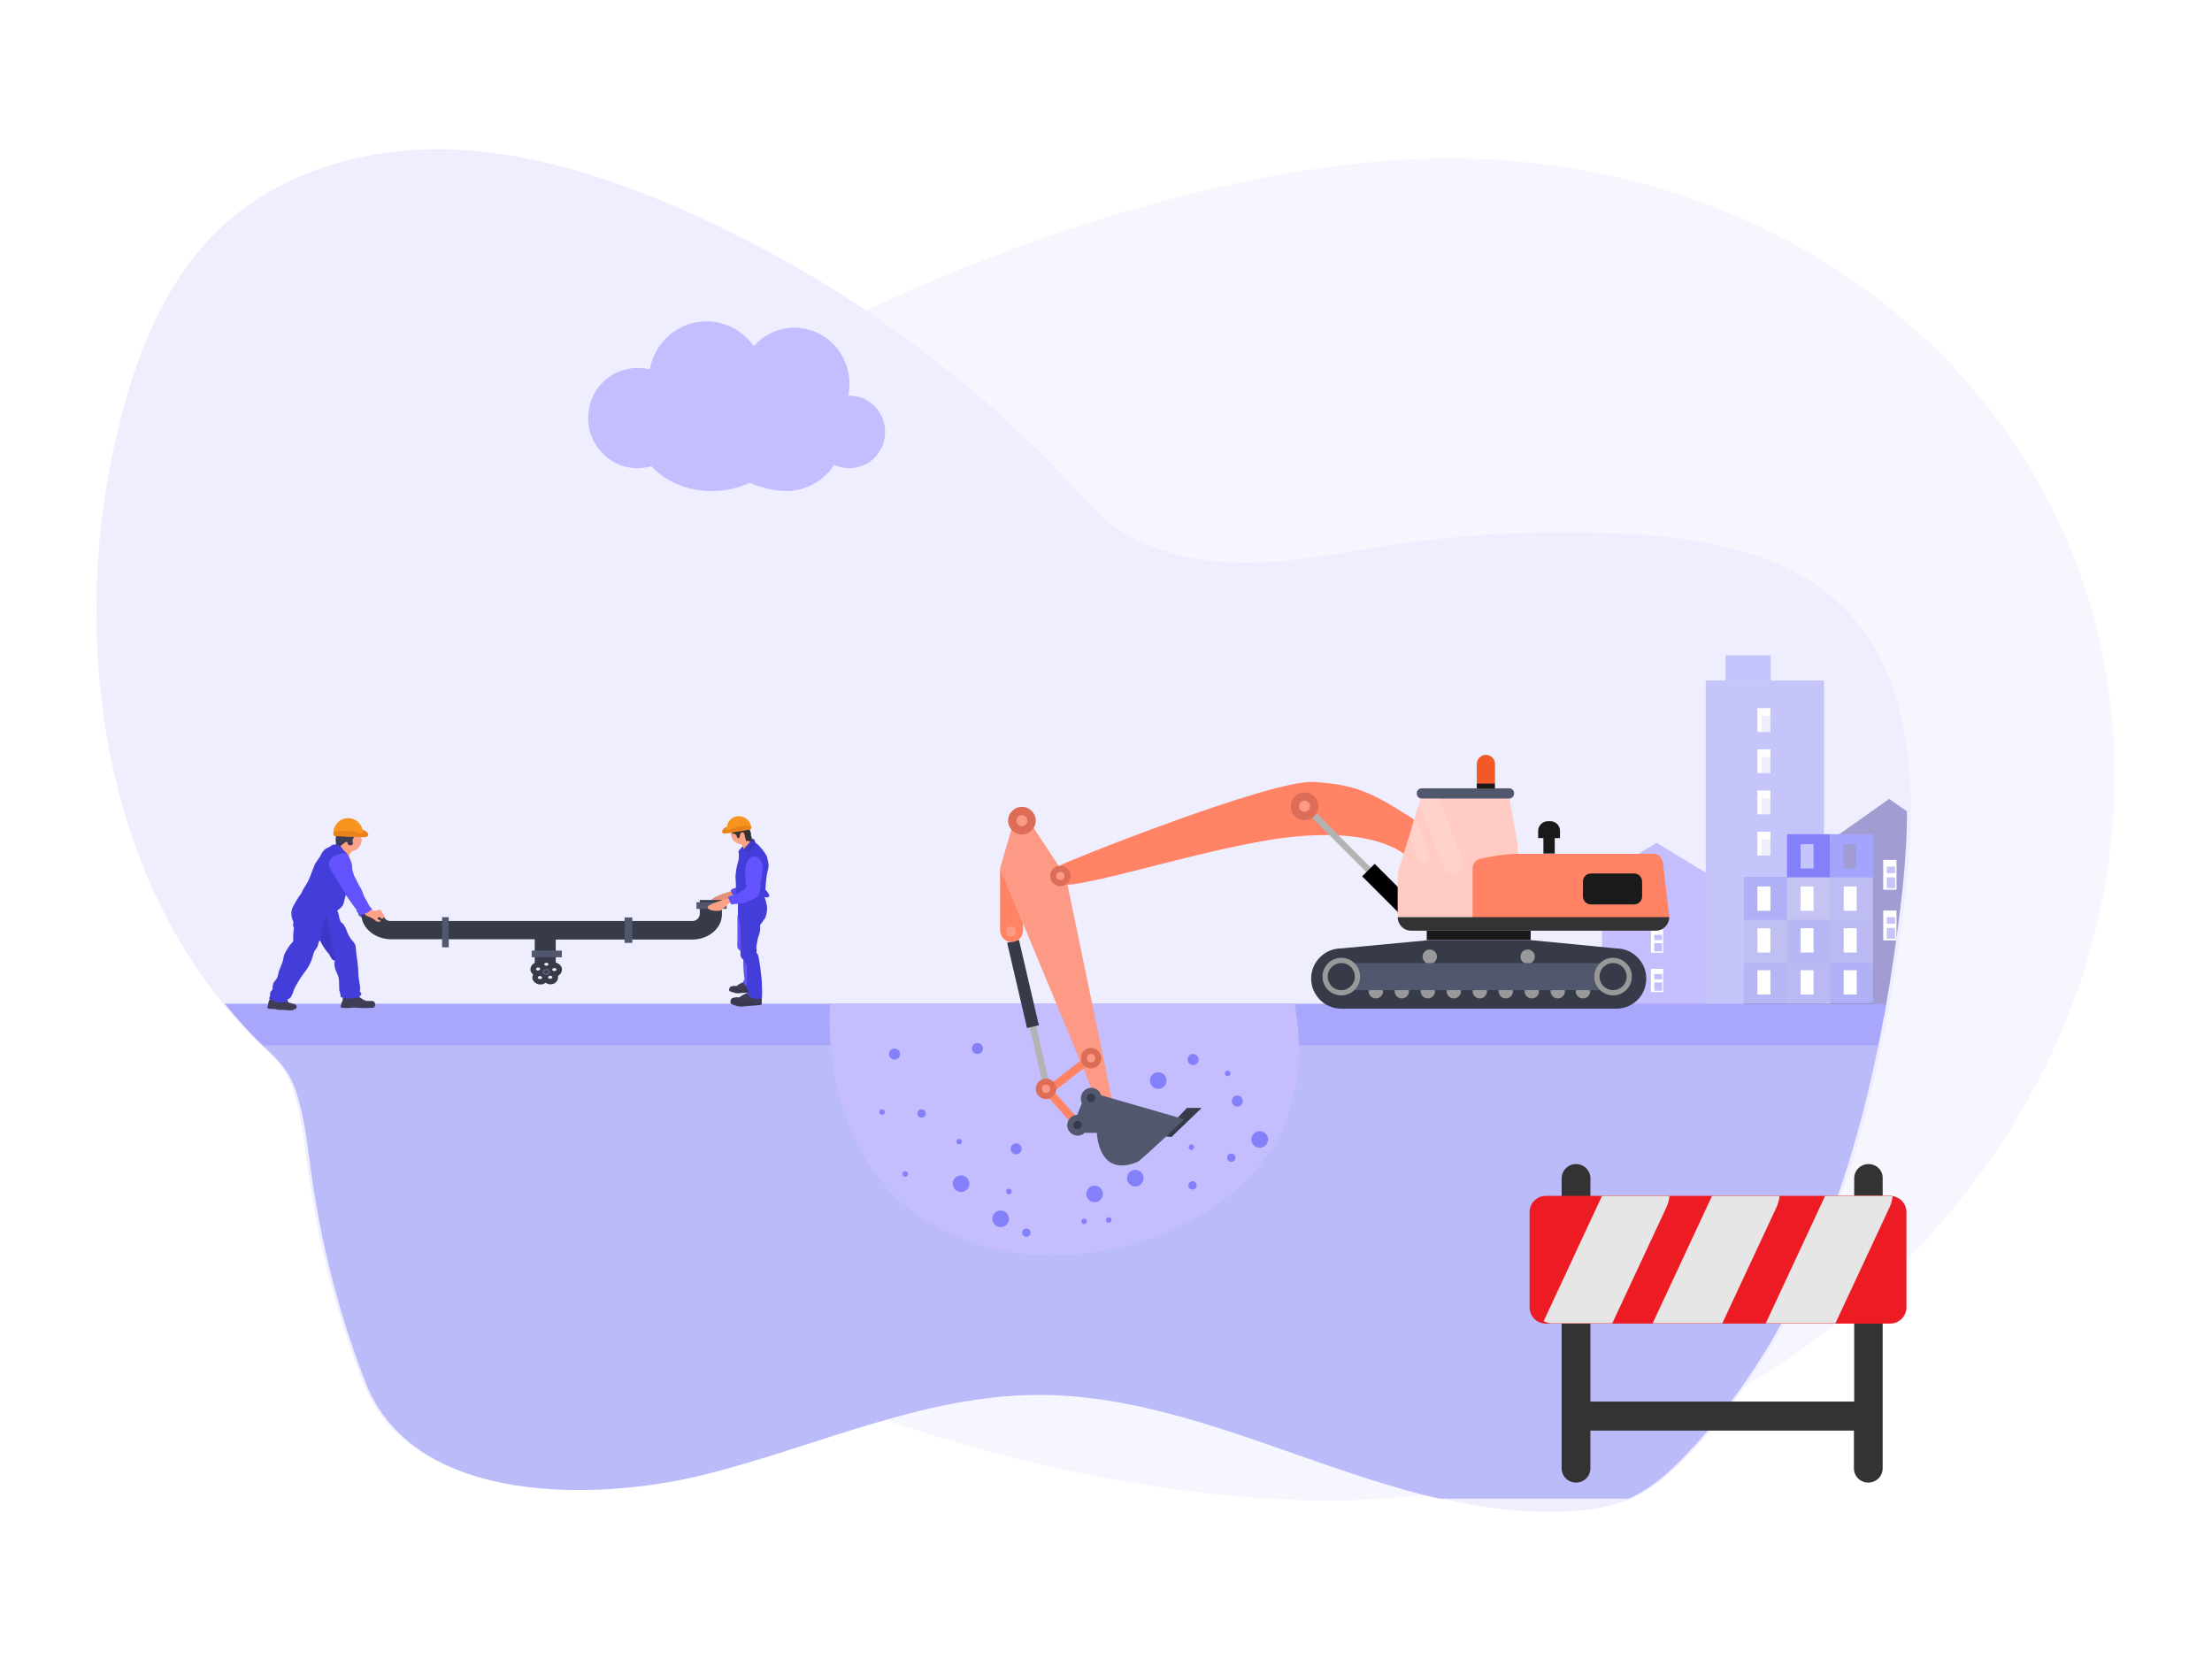 <?xml version="1.0" encoding="utf-8"?>
<!-- Generator: Adobe Illustrator 24.0.2, SVG Export Plug-In . SVG Version: 6.00 Build 0)  -->
<svg version="1.1" id="Layer_1" xmlns="http://www.w3.org/2000/svg" xmlns:xlink="http://www.w3.org/1999/xlink" x="0px" y="0px"
	 viewBox="0 0 800 600" enable-background="new 0 0 800 600" xml:space="preserve">
<g>
	<defs>
		<rect id="SVGID_1_" width="800" height="600"/>
	</defs>
	<clipPath id="SVGID_2_">
		<use xlink:href="#SVGID_1_"  overflow="visible"/>
	</clipPath>
	<g id="custom_5" clip-path="url(#SVGID_2_)">
		<g id="Group_2175" transform="translate(0.194 -19)">
			<path id="Path_2603" opacity="0.51" fill="#EEEEFF" enable-background="new    " d="M495.4,561.3
				c-144.6,7-385.6-89.6-381.6-223.4s251.4-254.3,396-261.3s258.7,95.8,254.7,229.6S640,554.2,495.4,561.3z"/>
			<g id="Group_2173">
				<g id="Group_2130">
					<path id="Path_19814" fill="#A9A7FC" d="M302.8,202.2c4.2,1.6,8.6,2.4,13.1,2.5c7,0,13.5-3,17.4-8c6.5,2.6,14.2,0.2,17.2-5.3
						s0.2-12.1-6.2-14.7c-1.7-0.7-3.6-1-5.5-1c-0.1,0-0.3,0-0.4,0c0.3-1.2,0.4-2.4,0.4-3.6c0.1-9.4-8.8-17-19.7-17.1
						c-5.5-0.1-10.8,1.9-14.9,5.7c-6.7-8.1-19.8-10-29.2-4.2c-4.2,2.4-7.3,6.5-8.4,11.3c-9.6-2.1-19.3,2.9-21.7,11.1
						s3.3,16.5,12.9,18.6c3.1,0.7,6.3,0.6,9.4-0.1c4.9,4.6,12.8,7.5,21.8,7.5C293.8,204.7,298.4,203.9,302.8,202.2z"/>
					<path id="Path_2604" fill="#EEEEFF" d="M42.1,175.9c6.5-27.6,17.1-55.5,37.9-74.9c21.3-19.8,51.3-28.5,80.4-28
						s57.4,9.4,84.1,20.9C301.3,118.5,352.1,155,393.4,201c13.1,14.6,32.2,20.6,51.9,21.4s39.1-3.5,58.6-6.4
						c28.2-4.2,56.8-5.5,85.3-3.9c27.9,1.6,57.7,7.1,77.5,26.8c26.8,26.8,26.4,69.9,21.8,107.5c-8.8,71.8-27.8,146.2-77.8,198.5
						c-5.6,5.9-11.7,11.5-19,15.1c-8.3,4.1-17.7,5.4-26.9,5.7c-65.3,2.1-124.9-43-190.3-42.5c-41.4,0.3-80.2,18.9-120.3,28.9
						c-38.2,9.5-105.7,11.8-123.3-33.7c-9.4-24.4-16-49.8-19.6-75.7c-1.4-10-2.4-20.3-5.6-29.9c-3.3-9.8-9.1-13.2-15.9-20.3
						c-12.5-13.1-22.9-27.9-31-44.1c-16.6-32.8-23.9-69.9-24.1-106.5C34.5,219.8,37,197.6,42.1,175.9z"/>
					<path id="Path_19814-2" fill="#C4BEFF" d="M271,193.6c4.1,1.8,8.6,2.9,13.1,3c7,0,13.6-3.6,17.4-9.5c6.4,3,14.1,0.3,17.1-6.1
						c0-0.1,0.1-0.1,0.1-0.2c3-6.6,0.3-14.3-6.2-17.5c-1.7-0.8-3.6-1.2-5.5-1.2c-0.1,0-0.3,0-0.4,0c0.3-1.4,0.4-2.8,0.4-4.3
						c0.1-11-8.7-20.1-19.7-20.3c-5.7,0-11.1,2.4-14.9,6.7c-6.5-9.4-19.4-11.8-28.8-5.3c-0.1,0.1-0.3,0.2-0.4,0.3
						c-4.4,3.2-7.4,8-8.4,13.4c-9.6-2.4-19.3,3.4-21.7,12.9c0,0.1,0,0.1,0,0.2c-2.5,9.7,3.3,19.5,12.9,22.1c3.1,0.8,6.4,0.7,9.4-0.2
						c4.9,5.4,12.8,9,21.8,9C262,196.6,266.7,195.6,271,193.6z"/>
				</g>
				<g id="Group_2162">
					<g>
						<defs>
							<path id="SVGID_3_" d="M43.4,177.4c6.4-27.5,17.1-55.3,37.8-74.6c21.2-19.7,51.1-28.3,80.1-27.9s57.2,9.3,83.8,20.8
								c56.5,24.5,107.1,60.8,148.3,106.7c13.1,14.6,32.1,20.5,51.7,21.3s39-3.5,58.3-6.4c28.1-4.2,56.5-5.5,84.9-3.8
								c27.8,1.6,57.4,7,77.1,26.7c26.7,26.7,26.3,69.6,21.7,107.1c-8.7,71.5-27.7,145.6-77.4,197.7c-5.6,5.9-11.7,11.5-18.9,15.1
								c-8.2,4.1-17.6,5.4-26.8,5.7c-65.1,2.1-124.4-42.8-189.5-42.3c-41.2,0.3-79.8,18.8-119.8,28.8c-38,9.5-105.3,11.8-122.8-33.6
								c-9.4-24.3-15.9-49.6-19.5-75.4c-1.4-10-2.4-20.2-5.6-29.8c-3.3-9.7-9-13.1-15.8-20.2c-12.4-13-22.8-27.8-30.9-43.9
								c-16.5-32.7-23.8-69.6-24-106.1C35.9,221.2,38.4,199.1,43.4,177.4z"/>
						</defs>
						<clipPath id="SVGID_4_">
							<use xlink:href="#SVGID_3_"  overflow="visible"/>
						</clipPath>
						<g id="Group_2161" clip-path="url(#SVGID_4_)">
							<g id="Group_2147">
								<g id="Group_2134">
									<path id="Path_2605" fill="#C4BEFF" d="M618.8,335.9v50.8h-39.6v-50.8l19.7-12.1L618.8,335.9z"/>
									<path id="Path_2606" opacity="0.1" fill="#C4BEFF" enable-background="new    " d="M618.8,335.9v50.8h-39.6v-50.8
										l19.7-12.1L618.8,335.9z"/>
									<g id="Group_2131">
										<rect id="Rectangle_152" x="596.9" y="341" fill="#FFFFFF" width="4.4" height="8.4"/>
										<rect id="Rectangle_153" x="598.1" y="345.9" fill="#C4BEFF" width="2.8" height="3"/>
										<rect id="Rectangle_154" x="598.1" y="342.9" fill="#C4BEFF" width="2.8" height="1.9"/>
									</g>
									<g id="Group_2132">
										<rect id="Rectangle_155" x="596.9" y="355.2" fill="#FFFFFF" width="4.4" height="8.4"/>
										<rect id="Rectangle_156" x="598.1" y="360.1" fill="#C4BEFF" width="2.8" height="3"/>
										<rect id="Rectangle_157" x="598.1" y="357.1" fill="#C4BEFF" width="2.8" height="1.9"/>
									</g>
									<g id="Group_2133">
										<rect id="Rectangle_158" x="596.9" y="369.4" fill="#FFFFFF" width="4.4" height="8.4"/>
										<rect id="Rectangle_159" x="598.1" y="374.3" fill="#C4BEFF" width="2.8" height="3"/>
										<rect id="Rectangle_160" x="598.1" y="371.3" fill="#C4BEFF" width="2.8" height="1.9"/>
									</g>
								</g>
								<g id="Group_2137">
									<path id="Path_2607" fill="#C4BEFF" d="M704.8,323.1v63.6h-43.1v-63.6l21.4-15.1L704.8,323.1z"/>
									<path id="Path_2608" opacity="0.18" enable-background="new    " d="M704.7,323l0.2,63.6l-43.1,0.1l-0.2-63.6l21.4-15.2
										L704.7,323z"/>
									<g id="Group_2135">
										<rect id="Rectangle_161" x="680.9" y="330" fill="#FFFFFF" width="4.8" height="10.8"/>
										<rect id="Rectangle_162" x="682.2" y="336.3" fill="#C5C5FC" width="3" height="3.9"/>
										<rect id="Rectangle_163" x="682.2" y="332.4" fill="#C5C5FC" width="3" height="2.4"/>
									</g>
									<g id="Group_2136">
										<rect id="Rectangle_164" x="680.9" y="348.3" fill="#FFFFFF" width="4.8" height="10.8"/>
										<rect id="Rectangle_165" x="682.2" y="354.6" fill="#C5C5FC" width="3" height="3.9"/>
										<rect id="Rectangle_166" x="682.2" y="350.7" fill="#C5C5FC" width="3" height="2.4"/>
									</g>
								</g>
								<g id="Group_2143">
									<rect id="Rectangle_167" x="616.7" y="265.1" fill="#C5C5FC" width="42.8" height="121.6"/>
									<g id="Group_2138">
										<rect id="Rectangle_168" x="623.9" y="256" fill="#C5C5FC" width="16.3" height="9.1"/>
										
											<rect id="Rectangle_169" x="623.9" y="256" opacity="0.18" fill="#C5C5FC" enable-background="new    " width="16.3" height="9.1"/>
									</g>
									<g id="Group_2139">
										<rect id="Rectangle_170" x="635.4" y="275.1" fill="#FFFFFF" width="4.7" height="8.6"/>
										
											<rect id="Rectangle_171" x="636.8" y="277.9" opacity="0.18" fill="#B0B0F7" enable-background="new    " width="3.3" height="5.8"/>
									</g>
									<g id="Group_2140">
										<rect id="Rectangle_172" x="635.4" y="290" fill="#FFFFFF" width="4.7" height="8.6"/>
										
											<rect id="Rectangle_173" x="636.8" y="292.8" opacity="0.18" fill="#B0B0F7" enable-background="new    " width="3.3" height="5.8"/>
									</g>
									<g id="Group_2141">
										<rect id="Rectangle_174" x="635.4" y="304.9" fill="#FFFFFF" width="4.7" height="8.6"/>
										
											<rect id="Rectangle_175" x="636.8" y="307.7" opacity="0.18" fill="#B0B0F7" enable-background="new    " width="3.3" height="5.8"/>
									</g>
									<g id="Group_2142">
										<rect id="Rectangle_176" x="635.4" y="319.8" fill="#FFFFFF" width="4.7" height="8.6"/>
										
											<rect id="Rectangle_177" x="636.8" y="322.6" opacity="0.18" fill="#B0B0F7" enable-background="new    " width="3.3" height="5.8"/>
									</g>
								</g>
								<g id="Group_2146">
									<rect id="Rectangle_178" x="630.5" y="336.1" fill="#B0B0F7" width="46.7" height="45.7"/>
									<g id="Group_2144">
										
											<rect id="Rectangle_179" x="646.1" y="336.1" opacity="0.3" fill="#F2EDE5" enable-background="new    " width="15.6" height="15.6"/>
										
											<rect id="Rectangle_180" x="661.7" y="336.1" opacity="0.2" fill="#F2EDE5" enable-background="new    " width="15.6" height="15.6"/>
										
											<rect id="Rectangle_181" x="661.7" y="351.7" opacity="0.15" fill="#F2EDE5" enable-background="new    " width="15.6" height="15.6"/>
										
											<rect id="Rectangle_182" x="646.1" y="367.3" opacity="0.15" fill="#F2EDE5" enable-background="new    " width="15.6" height="15.6"/>
										
											<rect id="Rectangle_183" x="646.1" y="351.7" opacity="0.1" fill="#F2EDE5" enable-background="new    " width="15.6" height="15.6"/>
										
											<rect id="Rectangle_184" x="630.5" y="367.3" opacity="0.1" fill="#F2EDE5" enable-background="new    " width="15.6" height="15.6"/>
										
											<rect id="Rectangle_185" x="630.5" y="351.7" opacity="0.25" fill="#F2EDE5" enable-background="new    " width="15.6" height="15.6"/>
									</g>
									<path id="Path_2609" fill="#8380F9" d="M646.1,320.7v15.6h15.6v-15.6H646.1z M655.6,333.1H651v-8.8h4.7V333.1z"/>
									<path id="Path_2610" fill="#A4A4FF" d="M661.7,320.7v15.6h15.6v-15.6H661.7z M671.2,333.1h-4.7v-8.8h4.7V333.1z"/>
									<g id="Group_2145">
										<rect id="Rectangle_186" x="635.4" y="369.9" fill="#FFFFFF" width="4.7" height="8.8"/>
										<rect id="Rectangle_187" x="635.4" y="354.7" fill="#FFFFFF" width="4.7" height="8.8"/>
										<rect id="Rectangle_188" x="651" y="369.9" fill="#FFFFFF" width="4.7" height="8.8"/>
										<rect id="Rectangle_189" x="651" y="354.7" fill="#FFFFFF" width="4.7" height="8.8"/>
										<rect id="Rectangle_190" x="666.6" y="369.9" fill="#FFFFFF" width="4.7" height="8.8"/>
										<rect id="Rectangle_191" x="666.6" y="354.7" fill="#FFFFFF" width="4.7" height="8.8"/>
										<rect id="Rectangle_192" x="635.4" y="339.6" fill="#FFFFFF" width="4.7" height="8.8"/>
										<rect id="Rectangle_193" x="651" y="339.6" fill="#FFFFFF" width="4.7" height="8.8"/>
										<rect id="Rectangle_194" x="666.6" y="339.6" fill="#FFFFFF" width="4.7" height="8.8"/>
									</g>
									<rect id="Rectangle_195" x="630.5" y="382" fill="#51586D" width="46.8" height="4.7"/>
								</g>
							</g>
							<g id="Group_2149">
								<rect id="Rectangle_196" x="77" y="382" fill="#A9A7FC" width="617" height="16"/>
								<rect id="Rectangle_197" x="77" y="397" fill="#BBBBF9" width="617" height="164"/>
								<path id="Path_2611" fill="#C4BEFF" d="M326,454c-27.8-24.6-26.4-64.4-26-72h168c2.2,11.9,3.5,30.8-5.9,48.4
									C439.6,472.6,365.3,488.8,326,454z"/>
								<g id="Group_2148">
									<circle id="Ellipse_42" fill="#8380F9" cx="347.4" cy="447.1" r="3"/>
									<circle id="Ellipse_43" fill="#8380F9" cx="455.4" cy="431.1" r="3"/>
									<circle id="Ellipse_44" fill="#8380F9" cx="410.4" cy="445.1" r="3"/>
									<circle id="Ellipse_45" fill="#8380F9" cx="361.7" cy="459.8" r="3"/>
									<circle id="Ellipse_46" fill="#8380F9" cx="418.7" cy="409.8" r="3"/>
									<circle id="Ellipse_47" fill="#8380F9" cx="395.7" cy="450.8" r="3"/>
									<circle id="Ellipse_48" fill="#8380F9" cx="323.3" cy="400.2" r="2"/>
									<circle id="Ellipse_49" fill="#8380F9" cx="431.3" cy="402.2" r="2"/>
									<circle id="Ellipse_50" fill="#8380F9" cx="447.3" cy="417.2" r="2"/>
									<circle id="Ellipse_51" fill="#8380F9" cx="353.3" cy="398.2" r="2"/>
									<circle id="Ellipse_52" fill="#8380F9" cx="445.1" cy="437.7" r="1.5"/>
									<circle id="Ellipse_53" fill="#8380F9" cx="431.1" cy="447.7" r="1.5"/>
									<circle id="Ellipse_54" fill="#8380F9" cx="333.1" cy="421.7" r="1.5"/>
									<circle id="Ellipse_55" fill="#8380F9" cx="371" cy="464.8" r="1.5"/>
									<circle id="Ellipse_56" fill="#8380F9" cx="327.2" cy="443.6" r="1"/>
									<circle id="Ellipse_57" fill="#8380F9" cx="364.7" cy="449.9" r="1"/>
									<circle id="Ellipse_58" fill="#8380F9" cx="430.7" cy="433.9" r="1"/>
									<circle id="Ellipse_59" fill="#8380F9" cx="346.7" cy="431.9" r="1"/>
									<circle id="Ellipse_60" fill="#8380F9" cx="318.8" cy="421.2" r="1"/>
									<circle id="Ellipse_61" fill="#8380F9" cx="443.8" cy="407.2" r="1"/>
									<circle id="Ellipse_62" fill="#8380F9" cx="400.8" cy="460.2" r="1"/>
									<circle id="Ellipse_63" fill="#8380F9" cx="391.9" cy="460.7" r="1"/>
									<circle id="Ellipse_64" fill="#8380F9" cx="367.3" cy="434.5" r="2"/>
								</g>
							</g>
							<g id="Group_2160">
								<rect id="Rectangle_198" x="515.8" y="355.6" fill="#1A1A1A" width="37.6" height="3.4"/>
								<path id="Path_2612" fill="#363A49" d="M584.3,383.8h-99.4c-6,0-10.9-4.9-10.9-10.9l0,0c0-6,4.9-10.9,10.9-10.9l31.9-3h36.6
									l30.9,3c6,0,10.9,4.9,10.9,10.9l0,0C595.2,379,590.4,383.8,584.3,383.8z"/>
								<circle id="Ellipse_65" fill="#999999" cx="497.4" cy="377.5" r="2.6"/>
								<circle id="Ellipse_66" fill="#999999" cx="506.8" cy="377.5" r="2.6"/>
								<circle id="Ellipse_67" fill="#999999" cx="516.2" cy="377.5" r="2.6"/>
								<circle id="Ellipse_68" fill="#999999" cx="525.6" cy="377.5" r="2.6"/>
								<circle id="Ellipse_69" fill="#999999" cx="535" cy="377.5" r="2.6"/>
								<circle id="Ellipse_70" fill="#999999" cx="544.4" cy="377.5" r="2.6"/>
								<circle id="Ellipse_71" fill="#999999" cx="553.8" cy="377.5" r="2.6"/>
								<circle id="Ellipse_72" fill="#999999" cx="516.9" cy="365" r="2.6"/>
								<circle id="Ellipse_73" fill="#999999" cx="563.2" cy="377.5" r="2.6"/>
								<circle id="Ellipse_74" fill="#999999" cx="552.3" cy="365" r="2.6"/>
								<circle id="Ellipse_75" fill="#999999" cx="572.3" cy="377.5" r="2.6"/>
								<rect id="Rectangle_199" x="484.9" y="367.3" fill="#51586D" width="99.4" height="9.8"/>
								<g id="Group_2150">
									<circle id="Ellipse_76" fill="#999999" cx="484.9" cy="372.2" r="6.8"/>
									<circle id="Ellipse_77" fill="#363A49" cx="484.9" cy="372.2" r="4.9"/>
								</g>
								<g id="Group_2151">
									<circle id="Ellipse_78" fill="#999999" cx="583.2" cy="372.2" r="6.8"/>
									<circle id="Ellipse_79" fill="#363A49" cx="583.2" cy="372.2" r="4.9"/>
								</g>
								<path id="Path_2613" fill="#FF8364" d="M508.3,328.5c0,0-11.7-12.4-51.9-5.3s-90.6,26.3-73,8.7c0.8-0.8,76.4-31.2,91.8-30.1
									s20.7,3.8,36.1,13.6"/>
								<path id="Rectangle_200" fill="#B3B3B3" d="M498,336.8L498,336.8c-0.4,0.4-1.2,0.4-1.6,0l-24.1-24.1c-0.4-0.4-0.4-1.2,0-1.6
									l0,0c0.4-0.4,1.2-0.4,1.6,0l24.1,24.1C498.4,335.6,498.4,336.3,498,336.8z"/>
								
									<rect id="Rectangle_201" x="498.5" y="330.8" transform="matrix(0.707 -0.707 0.707 0.707 -93.868 454.501)" width="6.4" height="19.6"/>
								<path id="Rectangle_202" fill="#B3B3B3" d="M370.7,378.8L370.7,378.8c0.6-0.1,1.2,0.2,1.4,0.9l7.7,33.2
									c0.1,0.6-0.2,1.2-0.9,1.4l0,0c-0.6,0.1-1.2-0.2-1.4-0.9l-7.7-33.2C369.7,379.6,370,379,370.7,378.8z"/>
								
									<rect id="Rectangle_203" x="367.6" y="358.9" transform="matrix(0.974 -0.227 0.227 0.974 -75.469 93.803)" fill="#363A49" width="4.4" height="31.7"/>
								<g id="Group_2153">
									<g id="Group_2152">
										<path id="Path_2614" fill="#FFCBC2" d="M505.3,334.8v15.8h39.1c1.4-2.6,2.9-5.1,4.3-7.7v-18.5c-1-5.6-2-11.1-3-16.7h-32.1
											c-0.2,0.7-0.4,1.3-0.6,2c-0.5,1.6-1,3.2-1.4,4.7l0,0c-0.7,2.2-1.3,4.4-2,6.6C508.1,325.7,506.7,330.2,505.3,334.8z"/>
										<path id="Rectangle_204" fill="#51586D" d="M545.6,307.8H514c-1,0-1.8-0.8-1.8-1.8v-0.1c0-1,0.8-1.8,1.8-1.8h31.6
											c1,0,1.8,0.8,1.8,1.8v0.1C547.4,307,546.6,307.8,545.6,307.8z"/>
										<path id="Rectangle_205" fill="#F15A24" d="M540.4,304.2h-6.5l0,0v-8.9c0-1.8,1.5-3.3,3.3-3.3l0,0l0,0
											c1.8,0,3.3,1.5,3.3,3.3V304.2L540.4,304.2z"/>
										<rect id="Rectangle_206" x="533.9" y="302.4" fill="#1A1A1A" width="6.5" height="1.8"/>
										<path id="Path_2615" opacity="0.16" fill="#FFFFFF" enable-background="new    " d="M512.9,309.7l8.9,22.8
											c0.7,1.9,2.8,2.9,4.7,2.1c0,0,0.1,0,0.1,0c1.9-0.8,2.8-3,2-5l-8.5-21.9h-6.6C513.3,308.4,513.1,309.1,512.9,309.7z"/>
										<path id="Path_2616" opacity="0.16" fill="#FFFFFF" enable-background="new    " d="M509.5,321.1l3.3,8.5
											c0.4,1.1,1.6,1.7,2.7,1.2c0,0,0,0,0.1,0c1.1-0.5,1.6-1.8,1.2-2.9l-5.3-13.5C510.8,316.7,510.1,318.9,509.5,321.1z"/>
									</g>
								</g>
								<path id="Path_2617" fill="#FF8364" d="M600.1,354.1h-67.7v-20.9c-0.1-1.7,1.1-3.2,2.7-3.6c4.4-1,8.8-1.7,13.3-1.8h49.5
									c0.9,0,1.8,0.4,2.4,1.1c0.6,0.7,1,1.7,1,2.7l2.2,18.7c0,0,0,0.1,0,0.1C603.6,352.4,602.1,354,600.1,354.1z"/>
								<path id="Rectangle_207" fill="#333333" d="M505.3,350.7h98.2l0,0l0,0c0,2.7-2.2,4.9-4.9,4.9h-88.5
									C507.5,355.6,505.3,353.4,505.3,350.7L505.3,350.7L505.3,350.7z"/>
								<path id="Rectangle_208" fill="#1A1A1A" d="M575.2,334.9h15.6c1.6,0,2.9,1.3,2.9,2.9v5.4c0,1.6-1.3,2.9-2.9,2.9h-15.6
									c-1.6,0-2.9-1.3-2.9-2.9v-5.4C572.3,336.2,573.6,334.9,575.2,334.9z"/>
								<path id="Path_2618" fill="#1A1A1A" d="M564,319.4v2.7h-1.9v5.6H558v-5.6h-1.9v-2.6c0-1.9,1.6-3.5,3.5-3.5h1.1
									C562.5,316.1,564,317.6,564,319.4C564,319.4,564,319.4,564,319.4z"/>
								<path id="Path_2619" fill="#FC9A86" d="M367.1,313.8l-5.6,19.2l38,91.5l3.8-1.5l-18-86.9l-14.7-22.3L367.1,313.8z"/>
								<g id="Group_2154">
									<circle id="Ellipse_80" fill="#DD6D57" cx="369.4" cy="315.8" r="5"/>
									<circle id="Ellipse_81" fill="#FC9A86" cx="369.4" cy="315.8" r="2"/>
								</g>
								<g id="Group_2155">
									<circle id="Ellipse_82" fill="#DD6D57" cx="471.6" cy="310.6" r="5"/>
									<circle id="Ellipse_83" fill="#FC9A86" cx="471.6" cy="310.6" r="2"/>
								</g>
								<g id="Group_2156">
									<circle id="Ellipse_84" fill="#DD6D57" cx="383.3" cy="335.8" r="3.7"/>
									<circle id="Ellipse_85" fill="#FC9A86" cx="383.3" cy="335.8" r="1.5"/>
								</g>
								<path id="Path_2620" fill="#363A49" d="M419.4,429.8l4.1,0.4l10.9-10.5h-5.3L419.4,429.8z"/>
								<path id="Path_2621" fill="#FF8364" d="M369.8,352.9v2.7c0,2.3-1.9,4.1-4.2,4.1c-2.2,0-4-1.8-4.1-4.1V333L369.8,352.9z"/>
								<g id="Group_2157">
									<circle id="Ellipse_86" fill="#FC9A86" cx="365.4" cy="355.9" r="1.8"/>
								</g>
								
									<rect id="Rectangle_209" x="376.3" y="406.2" transform="matrix(0.791 -0.612 0.612 0.791 -168.709 321.68)" fill="#FF8364" width="20.1" height="2.9"/>
								
									<rect id="Rectangle_210" x="382.1" y="411.1" transform="matrix(0.745 -0.667 0.667 0.745 -181.35 362.858)" fill="#FF8364" width="2.9" height="14.7"/>
								<path id="Path_2622" fill="#51586D" d="M428.1,423.8c0,0-15.8,15.1-16.9,15.4c-14.3,6-14.7-10.5-14.7-10.5h-4.1l-0.2-0.1
									c-1.5,1.5-3.8,1.5-5.3,0c-1.5-1.5-1.5-3.8,0-5.3c0.7-0.7,1.6-1.1,2.5-1.1l1.7-4.3c-0.3-0.5-0.4-1.1-0.4-1.7
									c0-2.1,1.7-3.7,3.7-3.8c1.7,0,3.2,1.1,3.6,2.7L428.1,423.8z"/>
								<circle id="Ellipse_87" fill="#363A49" cx="389.5" cy="425.9" r="1.5"/>
								<circle id="Ellipse_88" fill="#363A49" cx="394.4" cy="416.1" r="1.5"/>
								<g id="Group_2158">
									<circle id="Ellipse_89" fill="#DD6D57" cx="394.4" cy="401.7" r="3.7"/>
									<circle id="Ellipse_90" fill="#FC9A86" cx="394.4" cy="401.7" r="1.5"/>
								</g>
								<g id="Group_2159">
									<circle id="Ellipse_91" fill="#DD6D57" cx="378.1" cy="412.8" r="3.7"/>
									<circle id="Ellipse_92" fill="#FC9A86" cx="378.1" cy="412.8" r="1.5"/>
								</g>
							</g>
						</g>
					</g>
				</g>
				<g id="Group_2172">
					<g id="Group_2166">
						<g id="Group_2164">
							<path id="Path_2624" fill="#FCA286" d="M134.3,348.6c0.3,0.4,0.7,0.7,1.2,0.9c0.5,0.1,0.9,0.1,1.4-0.1
								c0.3-0.2,0.7-0.2,1.1-0.1c0.2,0.1,0.4,0.3,0.5,0.6l0.6,1.2c0.2,0.3,0.2,0.7,0,0.9c-0.1,0.2-0.3,0.4-0.5,0.4s-0.4-0.2-0.6-0.4
								c-0.2-0.2-0.6-0.2-0.8-0.1c-0.1,0-0.2,0.1-0.2,0.2c-0.1,0.2,0.1,0.5,0.3,0.6s0.5,0.1,0.7,0.2c0.1,0,0.1,0.1,0.1,0.1l0,0
								c0,0.2-0.2,0.3-0.3,0.4c-0.2,0.1-0.3,0.1-0.5,0.1c-0.2,0-0.4,0-0.6-0.1c-0.4-0.2-0.7-0.5-1-0.8c-0.5-0.3-1-0.6-1.5-0.8
								c-0.6-0.2-1.1-0.4-1.6-0.8c-0.5-0.3-0.8-0.9-0.8-1.5c0-0.1,0-0.1,0-0.2c0,0,0.1-0.1,0.2-0.1
								C132.5,349.1,133.4,348.9,134.3,348.6L134.3,348.6z"/>
							<path id="Path_2625" opacity="0.1" enable-background="new    " d="M134.3,348.6c0.3,0.4,0.7,0.7,1.2,0.9
								c0.5,0.1,0.9,0.1,1.4-0.1c0.3-0.2,0.7-0.2,1.1-0.1c0.2,0.1,0.4,0.3,0.5,0.6l0.6,1.2c0.2,0.3,0.2,0.7,0,0.9
								c-0.1,0.2-0.3,0.4-0.5,0.4s-0.4-0.2-0.6-0.4c-0.2-0.2-0.6-0.2-0.8-0.1c-0.1,0-0.2,0.1-0.2,0.2c-0.1,0.2,0.1,0.5,0.3,0.6
								s0.5,0.1,0.7,0.2c0.1,0,0.1,0.1,0.1,0.1l0,0c0,0.2-0.2,0.3-0.3,0.4c-0.2,0.1-0.3,0.1-0.5,0.1c-0.2,0-0.4,0-0.6-0.1
								c-0.4-0.2-0.7-0.5-1-0.8c-0.5-0.3-1-0.6-1.5-0.8c-0.6-0.2-1.1-0.4-1.6-0.8c-0.5-0.3-0.8-0.9-0.8-1.5c0-0.1,0-0.1,0-0.2
								c0,0,0.1-0.1,0.2-0.1C132.5,349.1,133.4,348.9,134.3,348.6L134.3,348.6z"/>
							<path id="Path_2626" opacity="0.1" enable-background="new    " d="M125.8,328.8c-0.8-0.3-1.6-0.7-2.4-1.2l-2.6-1.7
								c0.7-0.1,1.3-0.5,1.7-1.2c0.3-0.6,0.5-1.3,0.6-2c1.1,0.5,2.1,1.1,3,2c0.4,0.3,1.1,0.8,1.2,1.3s-0.6,0.9-0.9,1.2
								C126.4,327.3,125.5,328.8,125.8,328.8z"/>
							<path id="Path_2627" fill="#6C63FF" d="M124.4,328.7c0.5-0.1,1,0,1.4,0.4c0.4,0.3,0.7,0.8,0.9,1.3c0.2,0.5,0.3,0.9,0.4,1.4
								c0.1,0.5,0.1,1,0.1,1.4c0.1,0.8,0.4,1.7,0.7,2.5c0.1,0.5,0.4,1,0.6,1.5c0.3,0.4,0.6,0.8,0.8,1.3c0,0.2,0,0.3,0.1,0.5
								c0.2,0.5,0.5,0.9,0.8,1.3c0.9,1.2,1.1,2.8,1.8,4.1c0.3,0.6,0.7,1.1,1,1.6c0.3,0.5,0.5,1.1,0.8,1.6c0.3,0.5,0.7,1,1.2,1.3
								c-0.7,0.7-1.5,1.3-2.3,1.7c-0.9,0.4-1.9,0.4-2.8-0.2c-0.3-0.2-0.5-0.5-0.5-0.9c0-0.2,0-0.3,0-0.5c0-0.1-0.1-0.3-0.2-0.4
								c-2.7-3.4-5.1-7-7.3-10.8c-0.6-1-1.2-2-1.8-3c-0.2-0.3-0.4-0.7-0.6-1.1c-0.4-1.2,0-2.5,0.9-3.3c0.4-0.3,0.8-0.5,1.2-0.8
								C122.6,329.3,123.5,328.9,124.4,328.7z"/>
							<path id="Path_2628" opacity="0.1" enable-background="new    " d="M124.4,328.7c0.5-0.1,1,0,1.4,0.4
								c0.4,0.3,0.7,0.8,0.9,1.3c0.2,0.5,0.3,0.9,0.4,1.4c0.1,0.5,0.1,1,0.1,1.4c0.1,0.8,0.4,1.7,0.7,2.5c0.1,0.5,0.4,1,0.6,1.5
								c0.3,0.4,0.6,0.8,0.8,1.3c0,0.2,0,0.3,0.1,0.5c0.2,0.5,0.5,0.9,0.8,1.3c0.9,1.2,1.1,2.8,1.8,4.1c0.3,0.6,0.7,1.1,1,1.6
								c0.3,0.5,0.5,1.1,0.8,1.6c0.3,0.5,0.7,1,1.2,1.3c-0.7,0.7-1.5,1.3-2.3,1.7c-0.9,0.4-1.9,0.4-2.8-0.2
								c-0.3-0.2-0.5-0.5-0.5-0.9c0-0.2,0-0.3,0-0.5c0-0.1-0.1-0.3-0.2-0.4c-2.7-3.4-5.1-7-7.3-10.8c-0.6-1-1.2-2-1.8-3
								c-0.2-0.3-0.4-0.7-0.6-1.1c-0.4-1.2,0-2.5,0.9-3.3c0.4-0.3,0.8-0.5,1.2-0.8C122.6,329.3,123.5,328.9,124.4,328.7z"/>
							<path id="Path_2629" fill="#3F3D56" d="M129.9,379.7c0.3,0.1,0.5,0.3,0.7,0.4c0.1,0.1,0.1,0.2,0.2,0.2
								c0.2,0.2,0.5,0.2,0.8,0.4c0.2,0.1,0.4,0.2,0.6,0.3c0.1,0,0.3,0,0.4,0l1.4,0c0.4-0.1,0.9,0.1,1.2,0.4c0.1,0.1,0.1,0.3,0.2,0.4
								c0.2,0.4,0.1,0.8,0,1.2c-0.3,0.4-0.8,0.6-1.3,0.5c-1.9,0.1-3.9,0.1-5.8-0.1c-0.3,0-0.5,0-0.8,0c-0.2,0-0.4,0.1-0.6,0.1
								c-1,0.1-2.1,0.1-3.1,0c-0.2,0-0.4,0-0.5-0.1c-0.2-0.1-0.3-0.2-0.3-0.4c0-0.3,0.2-0.5,0.3-0.8c0-0.2-0.1-0.4,0-0.6
								c0-0.1,0.1-0.1,0.1-0.1c0.2-0.2,0.3-0.5,0.3-0.7l0.2-1.4c0-0.1,0-0.2,0.1-0.3c0.1,0,0.1-0.1,0.2-0.1c1.1-0.2,2.2-0.1,3.2,0.1
								c0.5,0.1,1.1,0.1,1.7,0.1c0.2,0,0.3,0,0.5,0.1S129.7,379.6,129.9,379.7z"/>
							<path id="Path_2630" fill="#3F3D56" d="M104.1,381.5c0.2,0.1,0.4,0.2,0.6,0.2c0.6,0.2,1.1,0.3,1.7,0.5c0.1,0,0.3,0.1,0.4,0.2
								c0.2,0.2,0.3,0.4,0.3,0.7c0,0.1,0,0.3,0,0.4c-0.1,0.1-0.2,0.2-0.3,0.3c-0.7,0.4-1.4,0.7-2.2,0.6c-0.8,0-1.6-0.1-2.4-0.2
								c-1,0.1-1.9,0-2.8-0.2c-0.2-0.1-0.4-0.1-0.5-0.1c-0.1,0-0.2,0-0.4,0c-0.5,0-1,0-1.5-0.1c-0.1,0-0.3-0.1-0.4-0.2
								c-0.1-0.1-0.2-0.3-0.1-0.4c0.1-0.1,0.2-0.2,0.2-0.3c0-0.1,0-0.1,0-0.2c0-0.2,0-0.4,0.1-0.6c0.1-0.6,0.2-1.1,0.5-1.6
								c0.4-0.4,0.9-0.7,1.5-0.7c0.5-0.1,0.9-0.1,1.4,0c0.5,0.1,1,0.3,1.5,0.5c0.6,0.2,1.2,0.2,1.8,0.2c0.4,0,0.3,0,0.4,0.4
								C103.7,381.1,103.9,381.3,104.1,381.5z"/>
							<path id="Path_2631" fill="#FCA286" d="M130.6,322.8c0-2.2-1.8-4.1-4.1-4.1c-2.2,0-4.1,1.8-4.1,4.1c0,0.6,0.1,1.2,0.4,1.8
								c0,0.1-0.1,0.1-0.1,0.2c-0.3,0.6-1,1.1-1.7,1.2l2.6,1.7c0.7,0.5,1.5,0.9,2.4,1.2c-0.3-0.1,0.6-1.5,0.7-1.6
								c0.1-0.1,0.3-0.3,0.4-0.4C129.1,326.5,130.6,324.8,130.6,322.8z"/>
							<path id="Path_2632" fill="#433DD9" d="M97,380c1.3,1,3,1.6,4.6,1.6c0.7,0,1.4-0.1,2-0.4c0-0.2,0.1-0.5,0.1-0.7
								c0.7-0.2,1.3-0.7,1.6-1.4c0.3-0.7,0.6-1.4,0.8-2.1c0.4-1,1-2.1,1.6-3c0.5-0.9,1.1-1.8,1.7-2.6c0.4-0.6,0.8-1.1,1.2-1.6
								c1.1-1.6,1.9-3.3,2.4-5.2c0.1-0.4,0.2-0.7,0.3-1.1c0.3-0.6,0.6-1.1,1-1.6c0.4-0.6,0.6-1.2,0.7-1.9c0.1-0.4,0.2-0.8,0.6-0.8
								l0,0c0.7,1.6,1.7,3.1,2.8,4.4c0.2,0.2,0.4,0.4,0.5,0.6c0.1,0.2,0.2,0.4,0.3,0.6c0.2,0.4,0.4,0.8,0.7,1.1
								c0.3,0.3,0.6,0.5,1,0.5c-0.3,1.3-0.1,2.7,0.5,4c0.2,0.4,0.4,0.7,0.5,1.1c0.7,1.5,0.5,3.3,0.6,5c0,0.4,0,0.7,0.1,1
								c0.3,0.7,0.4,1.4,0.4,2.1c1.8,0.6,3.7,0.7,5.6,0.3c0.4,0,0.7-0.1,1-0.3c0.3-0.2,0.5-0.4,0.7-0.7c0.1-0.1,0.1-0.2,0.2-0.3
								c0.1-0.3-0.3-0.6-0.4-0.8c-0.2-0.3-0.2-0.7,0-1c-0.1-1.8-0.6-3.6-0.7-5.5c0-0.7,0-1.5-0.1-2.2s-0.1-1.4-0.2-2.2
								c-0.3-1.6-0.5-3.3-0.6-4.9c0-0.5-0.1-1-0.3-1.5c-0.2-0.3-0.4-0.7-0.7-1c-1-1-1.7-2.3-2.2-3.6c-0.2-0.7-0.5-1.4-0.9-2
								c-0.2-0.4-0.4-0.7-0.8-1c-0.2-0.1-0.3-0.3-0.5-0.4c-0.2-0.3-0.3-0.7-0.4-1.1c-0.1-0.2-0.2-0.4-0.2-0.5c0-0.2-0.1-0.4-0.1-0.6
								c-0.1-0.7-0.3-1.3-0.6-2c0.6-0.4,1.2-0.9,1.7-1.5c0.2-0.2,0.3-0.4,0.4-0.6c0.2-0.6,0.4-1.2,0.5-1.8c0.3-1.5,1.1-2.9,1.2-4.4
								c0-0.5,0-0.9,0.2-1.4c0.1-0.2,0.2-0.4,0.3-0.5c0.1-0.2,0.2-0.4,0.2-0.5c0-0.4,0-0.8,0-1.3c0.1-0.4,0.2-0.7,0.3-1.1
								c0.1-0.5,0.1-1,0-1.4c-0.1-0.6-0.1-1.1-0.1-1.7c0.2-1.9-0.5-3.7-1.8-5l0,0c-0.3-0.3-0.6-0.5-0.8-0.8
								c-0.3-0.4-0.6-0.9-0.9-1.3c-0.2-0.2-0.3-0.3-0.5-0.5c-0.1-0.2-0.3-0.4-0.5-0.5c-0.2-0.2-0.4-0.2-0.6-0.2
								c0,0.2-0.1,0.4-0.2,0.6c-0.3,0-0.6,0.1-0.8,0.1c-0.1,0-0.3,0-0.4,0.1c-0.3,0.1-0.5,0.3-0.7,0.5c-0.6,0.4-1.3,0.6-1.9,1
								c-0.8,0.7-1.4,1.6-1.8,2.6c-0.7,1.2-1.8,2.3-2.2,3.6l-0.7,1.8c-0.4,1.2-0.9,2.3-1.4,3.5c-0.8,1.5-1.9,2.9-2.6,4.6
								c-0.1,0.2-0.2,0.3-0.3,0.4c-0.9,1.2-1.7,2.6-2.4,3.9c-0.4,0.7-0.7,1.5-0.8,2.3c-0.1,1.1,0.1,2.3,0.6,3.3
								c0.1,0.2,0.1,0.3,0.1,0.5c0,0.3,0,0.5-0.1,0.8c0,0.3,0,0.5,0.1,0.7c0.1,0.2,0.2,0.3,0.2,0.5c0,0.3,0,0.7-0.1,1
								c-0.2,1.1-0.2,2.2-0.1,3.3c0,0.6-0.4,1-0.8,1.4c-0.7,0.8-1.3,1.7-1.8,2.6c-0.3,0.5-0.5,0.9-0.7,1.4c-0.2,0.6-0.3,1.2-0.4,1.8
								c-0.4,1.8-1.5,3.5-1.8,5.3c-0.1,0.8-0.5,1.6-1.1,2.3c-0.2,0.2-0.3,0.4-0.5,0.6c-0.1,0.2-0.2,0.3-0.2,0.5
								c-0.1,0.4-0.2,0.9-0.2,1.3c0,0.2,0,0.4,0,0.6c-0.1,0.4-0.6,0.7-0.8,1.1s-0.1,0.9-0.1,1.4C97.5,379.4,97.3,379.8,97,380z"/>
							<path id="Path_2633" fill="#3F3D56" d="M128.3,320.3c0.2,0.1,0.5,0.2,0.7,0.3c0.3,0.1,0.6,0.1,0.9,0c0.1-0.1,0.2-0.1,0.3-0.2
								c0.1-0.3,0.2-0.6,0-0.9c-0.5-1.4-1.8-2.3-3.3-2.4c-1.4,0-2.8,0.6-3.9,1.6c-0.3,0.3-0.6,0.6-0.9,0.9c-0.6,0.9-0.9,1.9-0.9,2.9
								c0,0.4,0,0.9,0.1,1.3c0.1,0.4,0.4,0.8,0.7,1c0.4,0.2,0.9,0.2,1.2-0.1c0.4-0.2,0.7-0.5,1.1-0.8c0.2-0.2,0.3-0.3,0.5-0.4
								c0.2-0.1,0.4,0,0.6,0.1c0.2,0.2,0.1,0.6,0.3,0.8c0.2,0.2,0.5,0.3,0.8,0.3c0.3,0,0.6-0.1,0.8-0.3c0.1-0.2,0.2-0.5,0.1-0.8
								c-0.1-0.3-0.1-0.5-0.1-0.8c0.1-0.6,0.5-0.9,0.7-1.4c0.1-0.3-0.1-0.5-0.1-0.8C127.8,320.5,128,320.3,128.3,320.3
								C128.3,320.3,128.3,320.3,128.3,320.3z"/>
							<path id="Path_2634" opacity="0.1" enable-background="new    " d="M115.7,359.1L115.7,359.1L115.7,359.1
								c0.7,1.6,1.7,3.1,2.8,4.5c0.2,0.2,0.4,0.4,0.5,0.6c0.1,0.2,0.2,0.4,0.3,0.6c0.2,0.4,0.4,0.8,0.7,1.1l1,0.5l-3.2-16.9
								L115.7,359.1z"/>
							<path id="Path_2635" opacity="0.1" enable-background="new    " d="M119.4,332.5c0.2,0.4,0.3,0.7,0.6,1.1
								c0.6,1,1.2,1.9,1.8,2.9c0.5,0.8,0.9,1.6,1.4,2.4c0.2-0.1,0.3-0.3,0.4-0.4c0.2-0.4,0.3-0.8,0.4-1.2c0.2-0.3,0.4-0.6,0.6-0.9
								c0.2-0.4,0.4-0.9,0.5-1.3c0.1-0.6,0.3-1.1,0.5-1.6c0.8-1.7,0.9-3.6,0.1-5.4l0,0c-0.1-0.1-0.2-0.3-0.4-0.4
								c-0.4-0.3-0.9-0.5-1.5-0.4c-0.9,0.3-1.8,0.6-2.6,1.1c-0.4,0.2-0.8,0.5-1.2,0.8C119.3,330,119,331.3,119.4,332.5z"/>
							<g id="Group_2163" opacity="0.1">
								<path id="Path_2636" d="M129.2,320.6c-0.2-0.1-0.4-0.2-0.7-0.3c-0.2,0-0.5,0.1-0.5,0.4c0,0,0,0,0,0c0,0.3,0.2,0.4,0.1,0.8
									c-0.2,0.5-0.6,0.9-0.7,1.4c0,0.3,0,0.6,0.1,0.8c0.1,0.3,0.1,0.6-0.1,0.8c-0.5,0.4-1.1,0.4-1.6,0c-0.1-0.1-0.1-0.3-0.2-0.4
									c0.2,0.1,0.5,0.2,0.7,0.1c0.3,0,0.6-0.1,0.8-0.3c0.1-0.2,0.2-0.5,0.1-0.8c-0.1-0.3-0.1-0.5-0.1-0.8c0.1-0.6,0.5-0.9,0.7-1.4
									c0.1-0.3-0.1-0.5-0.1-0.8c0-0.2,0.3-0.4,0.5-0.4c0,0,0,0,0,0c0.2,0.1,0.5,0.2,0.7,0.3c0.3,0.1,0.7,0.1,1-0.1
									c0.1,0,0.2-0.1,0.3-0.2"/>
								<path id="Path_2637" d="M121.7,324.2c0.4,0.2,0.9,0.2,1.3-0.1c0.4-0.2,0.8-0.5,1.1-0.8c0.2-0.2,0.3-0.3,0.5-0.3
									c0.2-0.1,0.4,0,0.6,0.1c0.1,0.1,0.2,0.3,0.2,0.5c-0.1-0.1-0.3-0.1-0.5-0.1c-0.2,0.1-0.4,0.2-0.5,0.4
									c-0.3,0.3-0.7,0.6-1.1,0.8c-0.4,0.2-0.9,0.2-1.3,0.1c-0.4-0.2-0.6-0.5-0.7-0.9C121.4,323.9,121.5,324.1,121.7,324.2z"/>
							</g>
						</g>
						<g id="Group_2165">
							<path id="Path_2638" fill="#F7931E" d="M120.4,320.1c0,0.1,0,0.3,0,0.4s0,0.3,0,0.4v0c0.1,0.3,0.4,0.5,0.7,0.5l9.7,0.3
								c0.1-0.4,0.2-0.8,0.2-1.3c0-0.1,0-0.2,0-0.3c0-2.9-2.5-5.3-5.4-5.2c-2.7,0-5,2.2-5.2,4.9C120.4,319.9,120.4,320,120.4,320.1z
								"/>
							<path id="Path_2639" fill="#EA821B" d="M120.4,320.1c0,0,0,0.2,0,0.4s0,0.3,0,0.4v0c0.1,0.3,0.4,0.5,0.7,0.5l11,0.4
								c0.7-0.3,0.9-0.6,0.9-0.7c0.2-0.6-0.7-1.6-2.2-2.1c0.2,0.4,0.3,1,0.1,1.3c-0.3,0.4-1.2,0.1-1.5,0
								C125.7,318.9,120.5,319.7,120.4,320.1z"/>
						</g>
					</g>
					<g id="Group_2169">
						
							<linearGradient id="Path_2640_1_" gradientUnits="userSpaceOnUse" x1="-349.579" y1="-3413.094" x2="-348.579" y2="-3413.094" gradientTransform="matrix(0.212 0 0 -2.301025e-02 345.274 238.173)">
							<stop  offset="0" style="stop-color:#808080;stop-opacity:0.251"/>
							<stop  offset="0.54" style="stop-color:#808080;stop-opacity:0.122"/>
							<stop  offset="1" style="stop-color:#808080;stop-opacity:0.102"/>
						</linearGradient>
						<path id="Path_2640" fill="url(#Path_2640_1_)" d="M271.2,316.7l0.2,0C271.3,316.7,271.2,316.7,271.2,316.7z"/>
						<path id="Path_2641" fill="#FCA286" d="M257.2,344.9c1,1.5,4.7,0.7,4.7,0.7l2.9-2.7l0.4-0.4l-0.6-1.4l-0.6,0.2
							C262.1,341.9,256.4,343.7,257.2,344.9z"/>
						<path id="Path_2642" fill="#6253FF" d="M273.8,326c1.6,0.7,2.5,2.3,2.5,4c-0.1,1.9-0.3,3.7-0.6,5.5c0,0,0.5,4.3-1.7,5.4
							s-4.3,2-4.3,2s-3.5,0.4-4,0.5s-1.8-2.2-1.5-2.6s3.5-1.2,3.9-1.8c0.4-0.4,0.8-0.8,1.4-1c0,0,1-0.6,1-1.1c0-0.4-0.1-0.8-0.3-1.2
							c-0.1-0.2-0.2-2.5-0.2-2.5S268.9,325.3,273.8,326z"/>
						<path id="Path_2643" opacity="0.1" enable-background="new    " d="M268.3,336.6c0,0,3.6,0.6,3.3,1.9
							C270.7,337.6,269.6,337,268.3,336.6z"/>
						<path id="Path_2644" opacity="0.1" enable-background="new    " d="M268.3,337.1c0,0,2,1.6,1.6,1.7S268.3,337.1,268.3,337.1z"
							/>
						<path id="Path_2645" opacity="0.1" enable-background="new    " d="M267.4,337.7c0,0,0.5,1.1,0.2,1S267.4,337.7,267.4,337.7z"
							/>
						<path id="Path_2646" opacity="0.1" enable-background="new    " d="M263.9,341.5l0.2-0.1c-0.1-0.1-0.1-0.3,0-0.5
							c0.3-0.4,3.5-1.2,3.9-1.8c0.4-0.4,0.8-0.8,1.4-1c0,0,1-0.6,1-1.1c0-0.4-0.1-0.8-0.3-1.2c-0.1-0.2-0.2-2.5-0.2-2.5
							s-1.1-8.1,3.8-7.4c1.6,0.7,2.5,2.3,2.5,4c-0.1,1.9-0.3,3.7-0.6,5.5c0,0,0.5,4.3-1.7,5.4s-4.3,2-4.3,2s-3.5,0.4-4,0.5
							c-0.2,0.1-0.5-0.2-0.8-0.7l-0.2,0.2l-2.9,2.7c0,0-3.7,0.8-4.7-0.7C256.3,343.8,262.1,342,263.9,341.5z"/>
						<path id="Path_2647" fill="#433DD9" d="M268.5,324.9l-1.6,1.9l0.2,1.9l1.9-3L268.5,324.9z"/>
						<path id="Path_2648" fill="#3F3D56" d="M265.5,378.1c0.9,0.2,1.8,0.2,2.7,0l0.8,0c1-0.1,2.7-0.2,3.4-0.2
							c0.9-0.1,0.7-0.4,0.7-0.4v-2.2l-4.3-1.1c-0.8,0.2-1.5,0.6-2.2,1.1c-0.4,0.5-0.7,0.1-1.5,0.3c0,0-0.1,0-0.1,0
							c-0.8,0.2-1.2,0.2-1.4,0.9c0,0.1-0.1,0.3-0.1,0.4C263.2,377.7,264.7,377.7,265.5,378.1z"/>
						<path id="Path_2649" opacity="0.1" enable-background="new    " d="M263.6,376.3c0.2,0.1,0.3,0.2,0.5,0.2
							c0.6,0.3,1.1,0.6,1.7,0.8c0.6,0.3,1.2,0.4,1.8,0.4c0.3-0.1,0.6-0.1,1,0c0.2,0.1,0.4,0.2,0.5,0.3c1-0.1,2.7-0.2,3.4-0.2
							c0.9-0.1,0.7-0.4,0.7-0.4v-0.3c0,0-0.1,0-0.1,0c-0.2,0-0.4,0-0.6,0.1c-0.4,0.1-0.9,0.2-1.3,0.4c-0.1-0.3-0.3-0.5-0.5-0.7
							c-0.3-0.1-0.5-0.2-0.8-0.2c-0.7,0-1.3,0.3-2,0.4c-0.2,0-0.4,0-0.6-0.1c-0.1,0-0.2-0.1-0.3-0.2c-0.1-0.1-0.3-0.1-0.5-0.2
							c-0.5-0.1-0.9-0.3-1.3-0.4c-0.1,0-0.3-0.1-0.3-0.3c0-0.2,0.3-0.2,0.4-0.4c0-0.1,0-0.1,0-0.2c0,0-0.1,0-0.1,0
							C264.2,375.6,263.8,375.7,263.6,376.3z"/>
						<path id="Path_2650" fill="#3F3D56" d="M266.4,382.9c1,0.2,2.1,0.2,3.2,0l0.9-0.1c1.2-0.1,3.2-0.2,4-0.3
							c1-0.1,0.8-0.5,0.8-0.5v-2.6l-5.1-1.3c-0.9,0.3-1.8,0.7-2.6,1.3c-0.5,0.6-0.8,0.1-1.8,0.3c0,0-0.1,0-0.1,0
							c-0.9,0.2-1.4,0.3-1.6,1c-0.1,0.2-0.1,0.3-0.1,0.5C263.7,382.4,265.4,382.4,266.4,382.9z"/>
						<path id="Path_2651" opacity="0.1" enable-background="new    " d="M264.1,380.8c0.2,0.1,0.4,0.2,0.6,0.3c0.7,0.3,1.3,0.7,2,1
							c0.7,0.3,1.4,0.5,2.1,0.4c0.4-0.1,0.8-0.1,1.1,0c0.2,0.1,0.4,0.2,0.6,0.4c1.2-0.1,3.2-0.2,4-0.3c1-0.1,0.8-0.5,0.8-0.5v-0.3
							c0,0-0.1,0-0.1,0c-0.3,0-0.5,0-0.7,0.1l-1.6,0.4c-0.1-0.3-0.3-0.6-0.6-0.8c-0.3-0.2-0.6-0.2-1-0.2c-0.8,0-1.6,0.4-2.4,0.4
							c-0.2,0-0.5,0-0.7-0.1c-0.1-0.1-0.2-0.1-0.3-0.2c-0.2-0.1-0.4-0.1-0.5-0.2c-0.5-0.1-1.1-0.3-1.6-0.5c-0.1-0.1-0.3-0.2-0.3-0.3
							c0-0.2,0.3-0.2,0.4-0.4c0-0.1,0-0.1,0-0.2c0,0-0.1,0-0.1,0C264.9,380,264.4,380.1,264.1,380.8z"/>
						<path id="Path_2652" fill="#444053" d="M268.6,365.1l0.3,6.5c0,0,0.4,1.3,0.2,1.7s-0.6,0.8-0.5,1s1.8,2.6,2.3,1.7
							s1.1-4.9,1.1-4.9l-0.5-5L268.6,365.1z"/>
						<path id="Path_2653" fill="#444053" d="M267.4,349l-0.8,1v8.9c-0.1,0.9-0.1,1.9,0,2.9c0.4,0.5,0.8,1,1.4,1.5l1-4.9l-0.2-5.2
							L267.4,349z"/>
						<path id="Path_2654" fill="#FCA286" d="M269.1,326.7c0,0-0.1-0.3-0.3-0.7l-0.1-0.2c-0.1-0.2-0.2-0.5-0.4-0.8
							c-0.1-0.2-0.2-0.4-0.3-0.6h0c-0.3,0-0.6-0.1-0.9-0.2c-0.9-0.2-1.8-0.8-2.3-1.6c-0.2-0.3-0.3-0.6-0.4-0.9
							c-0.2-0.8-0.8-2-0.5-2.8c0.5-0.9,1.2-1.5,2.2-1.9c0.6-0.3,1.2-0.4,1.8-0.4c0.9,0.1,1.8,0.6,2.3,1.3c0.5,0.7,0.9,1.6,1,2.5
							c0,0.3,0.1,0.5,0.1,0.8c0.1,0.3,0.3,0.7,0.4,1l0,0.1c0.3,0.6,0.6,1,0.8,1.1C273.2,323.6,269.1,326.7,269.1,326.7z"/>
						<path id="Path_2655" fill="#6253FF" d="M268.6,365.1l0.3,6.5c0,0,0.4,1.3,0.2,1.7s-0.6,0.8-0.5,1s1.8,2.6,2.3,1.7
							s1.1-4.9,1.1-4.9l-0.5-5L268.6,365.1z"/>
						<path id="Path_2656" fill="#6253FF" d="M267.4,349l-0.8,1v8.9c-0.1,0.9-0.1,1.9,0,2.9c0.4,0.5,0.8,1,1.4,1.5l1-4.9l-0.2-5.2
							L267.4,349z"/>
						<path id="Path_2657" fill="#433DD9" d="M266.7,345.2v4.8l0.9,3.7c0,0,0.3,9,0,10.1c-0.1,0.8,0.2,1.6,0.8,2.1
							c0,0,0.6,0.1,0.6,0.5c0.2,0.7,0.6,1.3,1,1.9l0,2.7c0,0-0.4,5,0.2,6s-0.2,1.1-0.2,1.1c0.9,2.8,5,2.2,5.3,1.9s0-6.4,0-6.4
							s-0.9-9.3-1.6-9.7s0-0.9-0.3-1.5c-0.1-0.8,0-1.6,0.2-2.3c0.1-1,0.3-2,0.7-2.9c0.4-1.2,0.5-2.4,0.4-3.6c0,0,1.4-1.9,1.9-2.7
							c0.5-1.3,0.7-2.8,0.6-4.2c-0.2-1.1-0.5-2.2-0.9-3.3c-0.2-0.4-0.3-0.7-0.3-0.7l-0.1,0l-5.6,1.5L266.7,345.2z"/>
						<path id="Path_2658" opacity="0.1" enable-background="new    " d="M267.1,328.5l0,0.1l1.7-2.7c0.2,0.4,0.3,0.7,0.3,0.7
							s4.1-3.1,3.4-3.3c-0.2-0.1-0.5-0.5-0.8-1.1l0-0.1c-0.7,1.3-1.7,2.4-2.8,3.4c-0.1,0.1-0.2,0.1-0.2,0.2l-0.1,0.1l-0.1,0.1
							C267.9,326.7,267.4,327.6,267.1,328.5z"/>
						<path id="Path_2659" fill="#433DD9" d="M265.9,337.6l0.2,6l0,1.1c0,0,2.2-0.2,4.3-0.4c1.2-0.1,2.3-0.3,3.5-0.5
							c0.5-0.2,1-0.3,1.5-0.3c0.4-0.1,0.7-0.1,0.7-0.1c0.1,0,0.2,0,0.3,0.1c0.5,0.1,1.1,0.1,1.5-0.2c0.5-0.5-0.8-2.1-1.2-2.5
							l-0.1-0.1l0.1-1.2l0.3-3.1c0.1-0.9,0.3-1.8,0.5-2.7c0.1-0.3,0.1-0.5,0.2-0.8c0.1-0.9,0.1-1.8-0.2-2.6
							c-0.1-0.4-0.2-0.7-0.2-1.1c-0.1-1-3-4.6-3.7-5c-0.3-0.2-0.6-0.4-0.7-0.7c-0.1-0.1-0.1-0.2-0.1-0.3c-0.3-1.3-1.1-0.8-1.1-0.8
							c-0.2,1-3.1,3.8-3.1,3.8l-0.1,0.1c-0.3,0.3-1.6,1.7-1.5,2.9c0,0.4-0.1,0.9-0.2,1.3c-0.6,1.9-0.9,3.8-1,5.8L265.9,337.6z"/>
						<path id="Path_2660" opacity="0.1" enable-background="new    " d="M270,330.5c0,0,0.7,1.7,1.3,2S269.7,333.1,270,330.5z"/>
						<path id="Path_2661" opacity="0.1" enable-background="new    " d="M269.5,333.7c0,0,1.6,0.2,1.6,0.5S269.5,333.7,269.5,333.7
							z"/>
						<path id="Path_2662" opacity="0.1" enable-background="new    " d="M268.7,326.4l2,0.9l2.4-3.6c-0.1-0.1-0.1-0.2-0.1-0.3
							c-0.3-1.3-1.1-0.8-1.1-0.8C271.7,323.6,268.8,326.3,268.7,326.4L268.7,326.4z"/>
						<path id="Path_2663" fill="#333333" d="M271,319.2c0.1,0.4,0.3,0.8,0.4,1.1c0.1,0.6-0.1,0.8,0.1,1.2c0.1,0.1,0.2,0.2,0.2,0.3
							c0.1,0.2-0.1,0.4-0.1,0.7s0.3,0.4,0.3,0.6c0,0.1-0.1,0.2-0.2,0.2c-0.2,0.1-0.3,0.1-0.5,0.1c-0.3,0-0.5-0.3-0.8-0.3
							c-0.2,0-0.5,0.1-0.7,0.1c0,0-0.1,0-0.1,0c0,0,0,0,0-0.1c-0.2-0.7-0.3-1.4-0.5-2.1c0-0.2-0.1-0.4-0.2-0.6
							c-0.1-0.2-0.2-0.3-0.4-0.4c-0.3-0.1-0.6,0-0.8,0.3c-0.2,0.2-0.3,0.5-0.3,0.8c0,0.3-0.1,0.6-0.2,0.8c0,0.1-0.1,0.2-0.2,0.2
							c-0.2,0.1-0.4,0-0.5-0.1c-0.1-0.1-0.2-0.3-0.2-0.5c0-0.2-0.1-0.3-0.2-0.5c-0.2-0.2-0.5-0.4-0.7-0.4c-0.3,0-0.6-0.1-0.8-0.3
							c-0.2-0.2-0.3-0.3-0.5-0.6c-0.2-0.3-0.3-0.6-0.3-0.9c0-0.3,0.2-0.6,0.4-0.9c0.4-0.5,0.9-0.9,1.5-1.1c0.3-0.1,0.6-0.2,1-0.2
							c0.8-0.3,1.7-0.3,2.4,0c0.7,0.4,1.2,1,1.5,1.7C270.8,318.6,270.8,318.6,271,319.2z"/>
						<g id="Group_2167" opacity="0.1">
							<path id="Path_2664" d="M272.2,320.6c0-0.1,0-0.3,0.1-0.4c0,0,0,0,0,0C272.3,320.3,272.3,320.5,272.2,320.6
								C272.2,320.6,272.2,320.6,272.2,320.6z"/>
							<path id="Path_2665" d="M271.9,318.9c0,0.1,0,0.3,0,0.4C271.9,319.2,271.9,319,271.9,318.9z"/>
						</g>
						<path id="Path_2666" opacity="0.1" enable-background="new    " d="M272.7,362.5c0,0-1.7,1.7-2.5,1.5
							C270.2,364,272.4,363.9,272.7,362.5z"/>
						<path id="Path_2667" opacity="0.1" enable-background="new    " d="M273.1,363.3c0,0-0.2,0.9-0.6,0.8S273.1,363.3,273.1,363.3
							z"/>
						<path id="Path_2668" fill="#6253FF" d="M273.4,328.8c1.5,0.8,2.4,2.4,2.3,4.1c-0.2,1.8-0.4,3.7-0.8,5.5c0,0,0.4,4.3-1.9,5.4
							s-4.4,1.9-4.4,1.9s-3.5,0.2-4,0.4s-1.7-2.3-1.4-2.7s3.5-1,4-1.6c0.4-0.4,0.9-0.8,1.4-0.9c0,0,1-0.6,1.1-1.1
							c0-0.4,0-0.8-0.2-1.2c-0.1-0.2-0.1-2.5-0.1-2.5S268.5,327.9,273.4,328.8z"/>
						<g id="Group_2168">
							<path id="Path_2669" fill="#F7931E" d="M271.5,317.8c0,0.1,0,0.2,0,0.3s0,0.2,0,0.4l0,0c-0.1,0.3-0.3,0.4-0.5,0.5l-8.1,1.3
								c-0.1-0.3-0.2-0.7-0.3-1c0-0.1,0-0.1,0-0.2c-0.2-2.5,1.6-4.7,4-4.9c2.3-0.2,4.3,1.3,4.8,3.5
								C271.5,317.6,271.5,317.7,271.5,317.8z"/>
							<path id="Path_2670" fill="#EA821B" d="M271.5,317.8c0,0,0,0.2,0,0.3s0,0.2,0,0.4l0,0c-0.1,0.3-0.3,0.4-0.5,0.5l-9.2,1.5
								c-0.6-0.1-0.8-0.4-0.8-0.5c-0.2-0.5,0.4-1.4,1.6-2c-0.1,0.4-0.2,0.9,0.1,1.1c0.3,0.3,1-0.1,1.2-0.2
								C267,317.4,271.4,317.5,271.5,317.8z"/>
						</g>
					</g>
					<g id="Group_2171">
						<path id="Path_2671" fill="#363A49" d="M260.9,344.6v5.1c0,5-4.8,9.1-10.8,9.1h-49.3v9.4h-1.6c0.1-0.3,0.2-0.6,0.1-0.9
							c-0.3-0.9-1.3-1.5-2.2-1.3c-0.9,0.1-1.6,0.8-1.5,1.7c0,0,0,0.1,0,0.1c0,0.1,0.1,0.2,0.1,0.3h-2.5v-9.4h-51.9
							c-5.9,0-10.8-4.1-10.8-9.1h7.8c0.1,1.5,1.4,2.6,2.9,2.5h108.8c1.5,0.1,2.8-1,2.9-2.5v-5.1H260.9z"/>
						<rect id="Rectangle_211" x="225.7" y="350.8" fill="#51586D" width="2.8" height="9.2"/>
						<rect id="Rectangle_212" x="251.7" y="345.3" fill="#51586D" width="10.9" height="2.4"/>
						<rect id="Rectangle_213" x="192.1" y="362.8" fill="#51586D" width="10.9" height="2.4"/>
						<rect id="Rectangle_214" x="159.7" y="350.7" fill="#51586D" width="2.4" height="10.9"/>
						<g id="Group_2170">
							<path id="Path_2672" fill="#363A49" stroke="#363A49" stroke-width="1.49" stroke-miterlimit="10" d="M200.7,371.4
								c-0.1,0-0.1,0-0.2,0c0.2,0.2,0.3,0.5,0.4,0.7c0.1,1-0.5,1.9-1.5,2.1c0,0-0.1,0-0.1,0c-0.8,0.2-1.7-0.2-2.2-0.8
								c-0.7,1-2.2,1.2-3.2,0.5c-0.4-0.3-0.6-0.6-0.8-1c-0.1-0.6,0.1-1.3,0.7-1.7c-0.7-0.2-1.2-0.7-1.4-1.3c-0.1-1,0.5-1.9,1.5-2.1
								c0,0,0.1,0,0.1,0l0,0c0.4-0.1,0.8,0,1.2,0.1c0-1,0.7-1.8,1.7-1.9c1.1-0.2,2.1,0.4,2.5,1.4c0,0.2,0.1,0.4,0,0.6
								c0.1,0,0.3-0.1,0.4-0.1c0.1,0,0.1,0,0.2,0c1-0.2,2,0.5,2.3,1.4c0.1,1-0.5,1.9-1.5,2.1C200.8,371.3,200.8,371.3,200.7,371.4z
								 M197.3,372.7c0.2,0.7,1,1.2,1.8,1c0.7-0.1,1.3-0.7,1.2-1.4c0,0,0-0.1,0-0.1c-0.2-0.7-1-1.2-1.8-1c-0.7,0.1-1.3,0.7-1.2,1.4
								C197.3,372.6,197.3,372.7,197.3,372.7z M198.4,370.7c0.1,0,0.1,0,0.2,0c-0.2-0.2-0.3-0.5-0.4-0.7c0-0.2,0-0.4,0-0.6
								c-0.1,0-0.3,0.1-0.4,0.1c-0.4,0.1-0.9,0-1.3-0.1c0,0.6-0.2,1.2-0.7,1.5c0.4,0.1,0.8,0.4,1.1,0.8
								C197.3,371.1,197.8,370.8,198.4,370.7L198.4,370.7z M193.6,372.8c0.2,0.7,1,1.2,1.8,1c0.7-0.1,1.3-0.7,1.2-1.4
								c0,0,0-0.1,0-0.1c-0.2-0.7-1-1.2-1.8-1c-0.7,0-1.3,0.7-1.2,1.4C193.6,372.7,193.6,372.7,193.6,372.8L193.6,372.8z
								 M192.9,369.7c0.2,0.7,1,1.2,1.8,1c0.7-0.1,1.3-0.7,1.2-1.4c0,0,0-0.1,0-0.1c-0.2-0.7-1-1.2-1.8-1
								C193.4,368.3,192.9,368.9,192.9,369.7C192.9,369.7,192.9,369.7,192.9,369.7L192.9,369.7z M198.9,367.5c-0.2-0.7-1-1.2-1.8-1
								c-0.7,0.1-1.3,0.7-1.2,1.4c0,0,0,0.1,0,0.1c0,0.1,0,0.2,0.1,0.2c0.3,0.6,1,0.9,1.7,0.8c0.5-0.1,0.9-0.3,1.1-0.8
								C198.9,368,199,367.7,198.9,367.5L198.9,367.5z M201.8,369.4c-0.2-0.7-1-1.2-1.8-1c-0.7,0.1-1.3,0.7-1.2,1.4c0,0,0,0.1,0,0.1
								c0.2,0.7,1,1.2,1.8,1c0.7-0.1,1.3-0.7,1.2-1.4C201.8,369.4,201.8,369.4,201.8,369.4L201.8,369.4z"/>
						</g>
						<ellipse id="Ellipse_93" fill="#51586D" cx="197.4" cy="370.5" rx="1.4" ry="1.2"/>
						<ellipse id="Ellipse_94" fill="#363A49" cx="197.4" cy="370.5" rx="0.6" ry="0.5"/>
					</g>
					<path id="Path_2673" fill="#FCA286" d="M255.8,347.4c1,1.5,4.7,0.9,4.7,0.9l3-2.6l0.4-0.3l-0.6-1.4c0,0-0.2,0-0.6,0.1
						C260.9,344.6,255,346.2,255.8,347.4z"/>
					<path id="Path_2674" fill="#FCA286" d="M133.7,347.4c0.3,0.4,0.7,0.7,1.2,0.9c0.5,0.1,0.9,0.1,1.4-0.1c0.3-0.2,0.7-0.2,1.1-0.1
						c0.2,0.1,0.4,0.3,0.5,0.6l0.6,1.2c0.1,0.2,0.2,0.4,0.2,0.6c0,0.1-0.1,0.3-0.2,0.4c-0.1,0.2-0.3,0.4-0.5,0.4s-0.4-0.2-0.6-0.4
						c-0.2-0.2-0.6-0.2-0.8-0.1c-0.1,0-0.2,0.1-0.2,0.2c-0.1,0.2,0.1,0.5,0.3,0.6s0.5,0.1,0.7,0.2c0.1,0,0.1,0.1,0.1,0.1
						c0,0,0,0,0,0l0,0c0,0.2-0.2,0.3-0.3,0.4c-0.2,0.1-0.3,0.1-0.5,0.1c-0.2,0-0.4,0-0.6-0.1c-0.4-0.2-0.7-0.5-1-0.8
						c-0.5-0.3-1-0.6-1.5-0.8c-0.6-0.2-1.1-0.4-1.6-0.8c-0.5-0.3-0.8-0.9-0.8-1.5c0-0.1,0-0.1,0-0.2c0,0,0.1-0.1,0.2-0.1
						C131.9,347.9,132.8,347.6,133.7,347.4L133.7,347.4z"/>
					<path id="Path_2675" fill="#6253FF" d="M123.8,327.5c0.5-0.1,1,0,1.4,0.4c0.4,0.3,0.7,0.8,0.9,1.3c0.2,0.5,0.3,0.9,0.4,1.4
						c0.1,0.5,0.1,1,0.1,1.4c0.1,0.8,0.4,1.7,0.7,2.5c0.1,0.5,0.4,1,0.6,1.5c0.3,0.4,0.6,0.8,0.8,1.3c0,0.2,0,0.3,0.1,0.5
						c0.2,0.5,0.5,0.9,0.8,1.3c0.9,1.2,1.1,2.8,1.8,4.1c0.3,0.6,0.7,1.1,1,1.6c0.3,0.5,0.5,1.1,0.8,1.6c0.3,0.5,0.7,1,1.2,1.3
						c-0.7,0.7-1.5,1.3-2.3,1.7c-0.9,0.4-1.9,0.4-2.8-0.2c-0.3-0.2-0.5-0.5-0.5-0.9c0-0.2,0-0.3,0-0.5c0-0.1-0.1-0.3-0.2-0.4
						c-2.7-3.4-5.1-7-7.3-10.8c-0.6-1-1.2-2-1.8-3c-0.2-0.3-0.4-0.7-0.6-1.1c-0.4-1.2,0-2.5,0.9-3.3c0.4-0.3,0.8-0.5,1.2-0.8
						C122,328.1,122.9,327.7,123.8,327.5z"/>
				</g>
			</g>
			<g id="Group_2174">
				<path id="Path_2676" fill="#333333" d="M675.6,440c-2.9,0-5.2,2.3-5.2,5.2v80.7H575v-80.7c0-2.9-2.3-5.2-5.2-5.2
					c-2.9,0-5.2,2.3-5.2,5.2V550c0,2.9,2.3,5.2,5.2,5.2c2.9,0,5.2-2.3,5.2-5.2v-13.6h95.3V550c0,2.9,2.3,5.2,5.2,5.2
					c2.9,0,5.2-2.3,5.2-5.2V445.2C680.8,442.3,678.5,440,675.6,440z"/>
				<path id="Rectangle_215" fill="#ED1C24" d="M558.9,451.5h124.5c3.2,0,5.9,2.6,5.9,5.9v34.4c0,3.2-2.6,5.9-5.9,5.9H558.9
					c-3.2,0-5.9-2.6-5.9-5.9v-34.4C553,454.1,555.6,451.5,558.9,451.5z"/>
				<path id="Path_2677" fill="#ED1C24" d="M603.6,451.5c-0.1,1.3-0.5,2.7-1,3.9l-19.7,42.2H561c-1,0-2-0.3-2.9-0.8l21.1-45.3
					L603.6,451.5z"/>
				<path id="Path_2678" fill="#ED1C24" d="M642.4,455.4l-19.7,42.2h-25.2c0.1-0.1,0.1-0.3,0.2-0.4l21.3-45.7h24.4
					C643.3,452.9,642.9,454.2,642.4,455.4z"/>
				<path id="Path_2679" fill="#ED1C24" d="M684.3,451.5c-0.1,1.3-0.5,2.7-1,3.9l-19.7,42.2h-25.2c0.1-0.1,0.1-0.3,0.2-0.4
					l21.3-45.7L684.3,451.5z"/>
				<path id="Path_2680" fill="#E6E6E6" d="M643.4,451.5c-0.1,1.3-0.5,2.7-1,3.9l-19.7,42.2h-25.2c0.1-0.1,0.1-0.3,0.2-0.4
					l21.3-45.7L643.4,451.5z"/>
				<path id="Path_2681" fill="#E6E6E6" d="M684.3,451.5c-0.1,1.3-0.5,2.7-1,3.9l-19.7,42.2h-25.2c0.1-0.1,0.1-0.3,0.2-0.4
					l21.3-45.7L684.3,451.5z"/>
				<path id="Path_2682" fill="#E6E6E6" d="M603.6,451.5c-0.1,1.3-0.5,2.7-1,3.9l-19.7,42.2H561c-1,0-2-0.3-2.9-0.8l21.1-45.3
					L603.6,451.5z"/>
			</g>
		</g>
	</g>
</g>
</svg>
